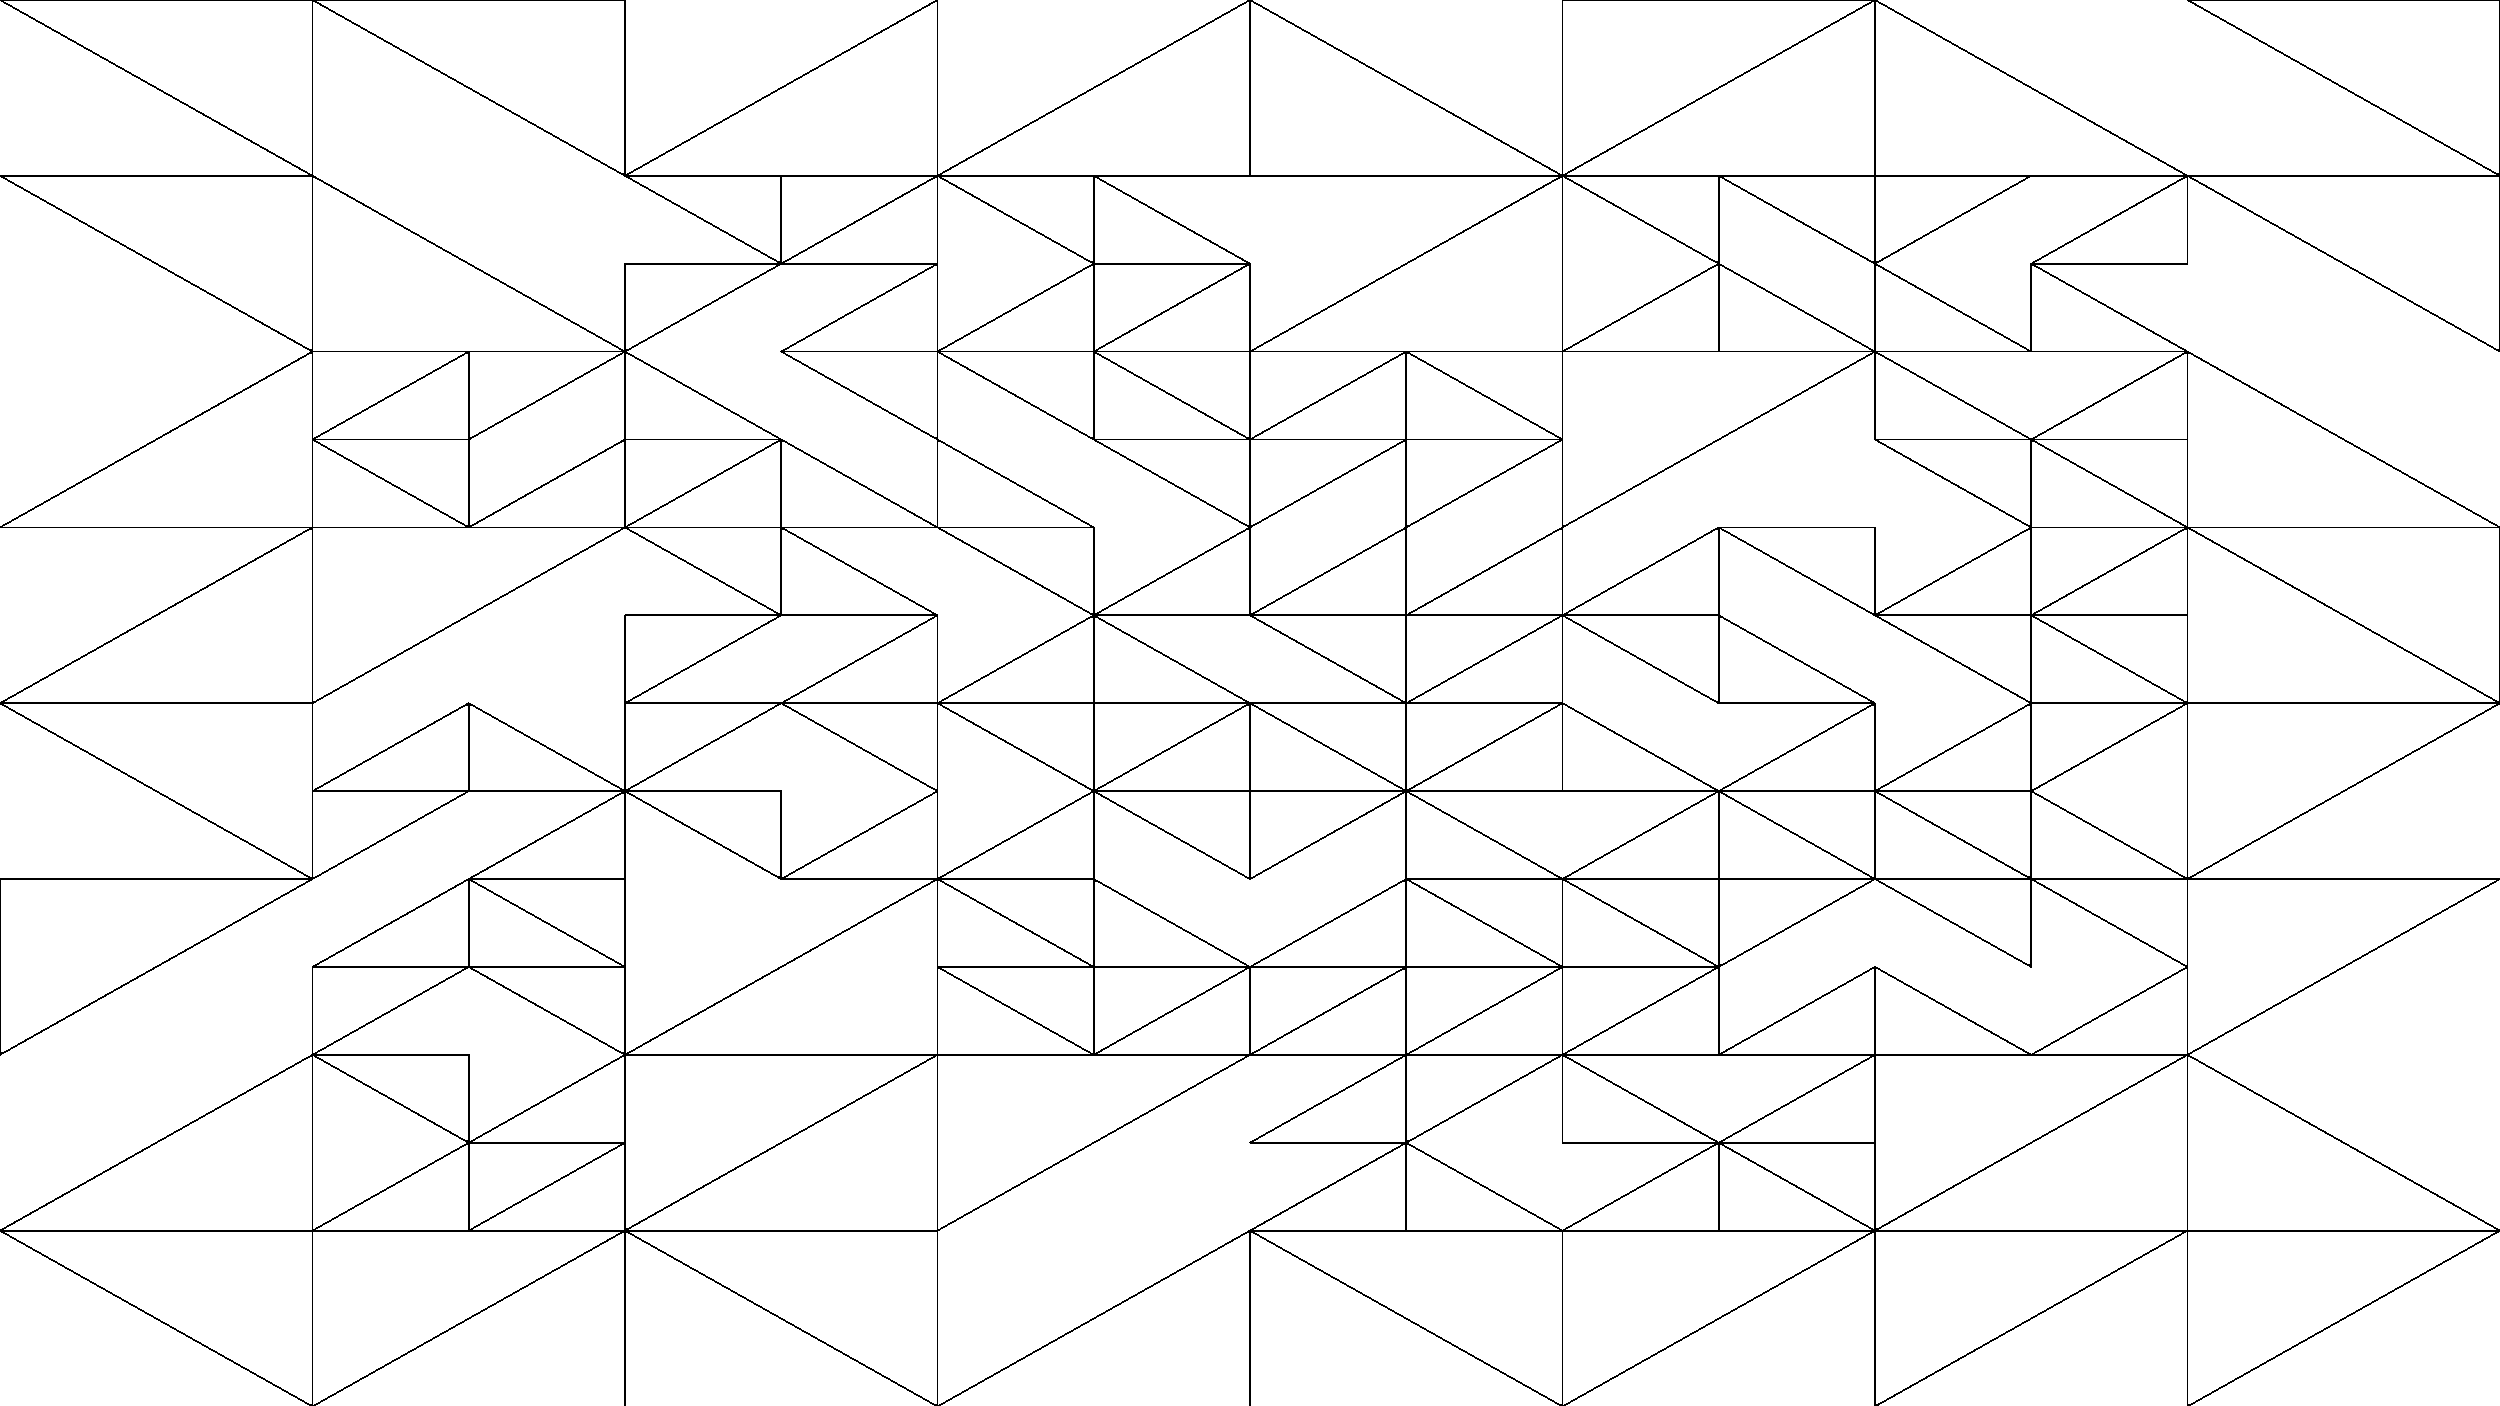 <svg xmlns="http://www.w3.org/2000/svg" version="1.1" xmlns:xlink="http://www.w3.org/1999/xlink" xmlns:svgjs="http://svgjs.dev/svgjs" viewBox="0 0 1422 800" id="qqquad"><g shape-rendering="crispEdges" stroke-linejoin="round" fill="none" stroke-width="1" stroke="hsl(170, 62%, 45%)"><polygon points="1422,100 1244.25,0 1422,0"></polygon><polygon points="1066.5,0 1066.5,100 1244.25,100"></polygon><polygon points="1244.25,150 1244.25,100 1155.375,150"></polygon><polygon points="1066.5,150 1155.375,100 1066.5,100"></polygon><polygon points="1155.375,200 1066.5,150 1066.5,200"></polygon><polygon points="1155.375,200 1155.375,150 1244.25,200"></polygon><polygon points="1422,100 1244.25,100 1422,200"></polygon><polygon points="1066.5,0 888.75,100 888.75,0"></polygon><polygon points="711,0 711,100 888.75,100"></polygon><polygon points="888.75,100 888.75,200 711,200"></polygon><polygon points="1066.5,150 1066.5,100 977.625,100"></polygon><polygon points="977.625,150 977.625,100 888.75,100"></polygon><polygon points="977.625,200 888.75,200 977.625,150"></polygon><polygon points="1066.5,200 977.625,150 977.625,200"></polygon><polygon points="888.75,300 1066.5,200 888.75,200"></polygon><polygon points="799.875,250 888.75,250 799.875,200"></polygon><polygon points="799.875,250 799.875,200 711,250"></polygon><polygon points="799.875,250 711,250 711,300"></polygon><polygon points="888.75,250 799.875,300 799.875,250"></polygon><polygon points="888.75,350 888.75,300 799.875,350"></polygon><polygon points="799.875,350 799.875,300 711,350"></polygon><polygon points="799.875,400 711,350 799.875,350"></polygon><polygon points="888.75,350 799.875,400 888.75,400"></polygon><polygon points="1066.5,300 977.625,300 1066.5,350"></polygon><polygon points="977.625,300 888.75,350 977.625,350"></polygon><polygon points="977.625,350 977.625,400 888.75,350"></polygon><polygon points="977.625,400 977.625,350 1066.5,400"></polygon><polygon points="1422,300 1244.25,200 1244.25,300"></polygon><polygon points="1155.375,250 1244.25,200 1244.25,250"></polygon><polygon points="1066.5,250 1155.375,250 1066.5,200"></polygon><polygon points="1155.375,300 1066.5,250 1155.375,250"></polygon><polygon points="1244.25,300 1155.375,250 1155.375,300"></polygon><polygon points="1155.375,350 1244.25,300 1244.25,350"></polygon><polygon points="1155.375,350 1155.375,300 1066.5,350"></polygon><polygon points="1155.375,400 1066.5,350 1155.375,350"></polygon><polygon points="1155.375,350 1244.25,400 1244.25,350"></polygon><polygon points="1422,400 1422,300 1244.25,300"></polygon><polygon points="711,0 533.25,100 711,100"></polygon><polygon points="533.25,100 533.25,0 355.5,100"></polygon><polygon points="444.375,150 533.25,100 533.25,150"></polygon><polygon points="444.375,150 444.375,100 355.5,100"></polygon><polygon points="444.375,150 355.5,200 355.5,150"></polygon><polygon points="444.375,200 533.25,150 533.25,200"></polygon><polygon points="711,150 622.125,100 622.125,150"></polygon><polygon points="622.125,150 622.125,100 533.25,100"></polygon><polygon points="533.25,200 622.125,200 622.125,150"></polygon><polygon points="711,150 622.125,200 711,200"></polygon><polygon points="355.5,100 177.75,0 355.5,0"></polygon><polygon points="177.75,100 0,0 177.75,0"></polygon><polygon points="177.75,200 0,100 177.75,100"></polygon><polygon points="177.75,200 177.75,100 355.5,200"></polygon><polygon points="266.625,250 355.5,200 266.625,200"></polygon><polygon points="266.625,200 266.625,250 177.75,250"></polygon><polygon points="177.75,250 266.625,250 266.625,300"></polygon><polygon points="355.5,250 355.5,300 266.625,300"></polygon><polygon points="177.75,300 177.75,200 0,300"></polygon><polygon points="177.75,300 177.75,400 0,400"></polygon><polygon points="177.75,400 177.75,300 355.5,300"></polygon><polygon points="711,200 622.125,200 711,250"></polygon><polygon points="622.125,250 533.25,200 622.125,200"></polygon><polygon points="533.25,250 622.125,300 533.25,300"></polygon><polygon points="711,250 711,300 622.125,250"></polygon><polygon points="444.375,200 533.25,200 533.25,250"></polygon><polygon points="444.375,250 355.5,200 355.5,250"></polygon><polygon points="444.375,250 355.5,300 444.375,300"></polygon><polygon points="533.25,300 444.375,250 444.375,300"></polygon><polygon points="444.375,300 533.25,350 444.375,350"></polygon><polygon points="444.375,300 355.5,300 444.375,350"></polygon><polygon points="355.5,400 444.375,350 355.5,350"></polygon><polygon points="533.25,400 533.25,350 444.375,400"></polygon><polygon points="711,300 711,350 622.125,350"></polygon><polygon points="622.125,350 622.125,300 533.25,300"></polygon><polygon points="622.125,350 622.125,400 533.25,400"></polygon><polygon points="622.125,350 711,400 622.125,400"></polygon><polygon points="711,400 711,450 622.125,450"></polygon><polygon points="622.125,400 622.125,450 533.25,400"></polygon><polygon points="533.25,500 622.125,450 622.125,500"></polygon><polygon points="711,450 711,500 622.125,450"></polygon><polygon points="533.25,400 533.25,450 444.375,400"></polygon><polygon points="444.375,400 355.5,450 355.5,400"></polygon><polygon points="355.5,450 444.375,450 444.375,500"></polygon><polygon points="533.25,500 533.25,450 444.375,500"></polygon><polygon points="533.25,600 355.5,600 533.25,500"></polygon><polygon points="622.125,500 711,550 622.125,550"></polygon><polygon points="622.125,550 533.25,550 533.25,500"></polygon><polygon points="622.125,550 533.25,550 622.125,600"></polygon><polygon points="711,550 711,600 622.125,600"></polygon><polygon points="355.5,450 266.625,400 266.625,450"></polygon><polygon points="266.625,400 266.625,450 177.75,450"></polygon><polygon points="266.625,450 177.75,450 177.75,500"></polygon><polygon points="355.5,500 266.625,500 355.5,450"></polygon><polygon points="177.75,400 177.75,500 0,400"></polygon><polygon points="0,600 177.75,500 0,500"></polygon><polygon points="355.5,550 266.625,500 355.5,500"></polygon><polygon points="266.625,550 266.625,500 177.75,550"></polygon><polygon points="177.75,550 177.75,600 266.625,550"></polygon><polygon points="355.5,600 355.5,550 266.625,550"></polygon><polygon points="355.5,600 355.5,650 266.625,650"></polygon><polygon points="266.625,650 177.75,600 266.625,600"></polygon><polygon points="266.625,700 177.75,700 266.625,650"></polygon><polygon points="355.5,700 355.5,650 266.625,700"></polygon><polygon points="177.75,700 177.75,600 0,700"></polygon><polygon points="177.75,700 0,700 177.75,800"></polygon><polygon points="355.5,800 355.5,700 177.75,800"></polygon><polygon points="711,600 533.25,600 533.25,700"></polygon><polygon points="355.5,600 533.25,600 355.5,700"></polygon><polygon points="533.25,800 355.5,700 533.25,700"></polygon><polygon points="711,800 533.25,800 711,700"></polygon><polygon points="1422,400 1244.25,500 1244.25,400"></polygon><polygon points="1155.375,400 1244.25,400 1155.375,450"></polygon><polygon points="1066.5,450 1155.375,400 1155.375,450"></polygon><polygon points="1155.375,500 1066.5,450 1155.375,450"></polygon><polygon points="1155.375,450 1244.25,500 1155.375,500"></polygon><polygon points="1244.25,500 1155.375,500 1244.25,550"></polygon><polygon points="1155.375,500 1155.375,550 1066.5,500"></polygon><polygon points="1155.375,600 1066.5,600 1066.5,550"></polygon><polygon points="1244.25,550 1244.25,600 1155.375,600"></polygon><polygon points="1244.25,500 1244.25,600 1422,500"></polygon><polygon points="1066.5,450 1066.5,400 977.625,450"></polygon><polygon points="977.625,450 888.75,400 888.75,450"></polygon><polygon points="977.625,450 977.625,500 888.75,500"></polygon><polygon points="977.625,450 1066.5,500 1066.5,450"></polygon><polygon points="888.75,450 799.875,450 888.75,400"></polygon><polygon points="799.875,400 799.875,450 711,400"></polygon><polygon points="799.875,450 711,500 711,450"></polygon><polygon points="799.875,500 799.875,450 888.75,500"></polygon><polygon points="888.75,550 799.875,550 799.875,500"></polygon><polygon points="711,550 799.875,550 799.875,500"></polygon><polygon points="799.875,600 799.875,550 711,600"></polygon><polygon points="888.75,550 799.875,600 888.75,600"></polygon><polygon points="977.625,550 977.625,500 1066.5,500"></polygon><polygon points="888.75,500 888.75,550 977.625,550"></polygon><polygon points="977.625,550 888.75,600 977.625,600"></polygon><polygon points="1066.5,600 977.625,600 1066.5,550"></polygon><polygon points="1066.5,650 977.625,650 1066.5,600"></polygon><polygon points="977.625,650 888.75,650 888.75,600"></polygon><polygon points="888.75,700 977.625,650 977.625,700"></polygon><polygon points="1066.5,700 977.625,650 977.625,700"></polygon><polygon points="799.875,600 888.75,600 799.875,650"></polygon><polygon points="799.875,600 799.875,650 711,650"></polygon><polygon points="799.875,650 711,700 799.875,700"></polygon><polygon points="799.875,650 888.75,700 799.875,700"></polygon><polygon points="888.75,700 888.75,800 711,700"></polygon><polygon points="1066.5,800 1066.5,700 888.75,800"></polygon><polygon points="1422,700 1244.25,700 1244.25,600"></polygon><polygon points="1244.25,600 1066.5,700 1066.5,600"></polygon><polygon points="1244.25,700 1066.5,800 1066.5,700"></polygon><polygon points="1244.25,800 1244.25,700 1422,700"></polygon></g><g fill="hsl(220, 62%, 45%)" stroke-width="3" stroke="hsl(220, 43%, 13%)"></g></svg>